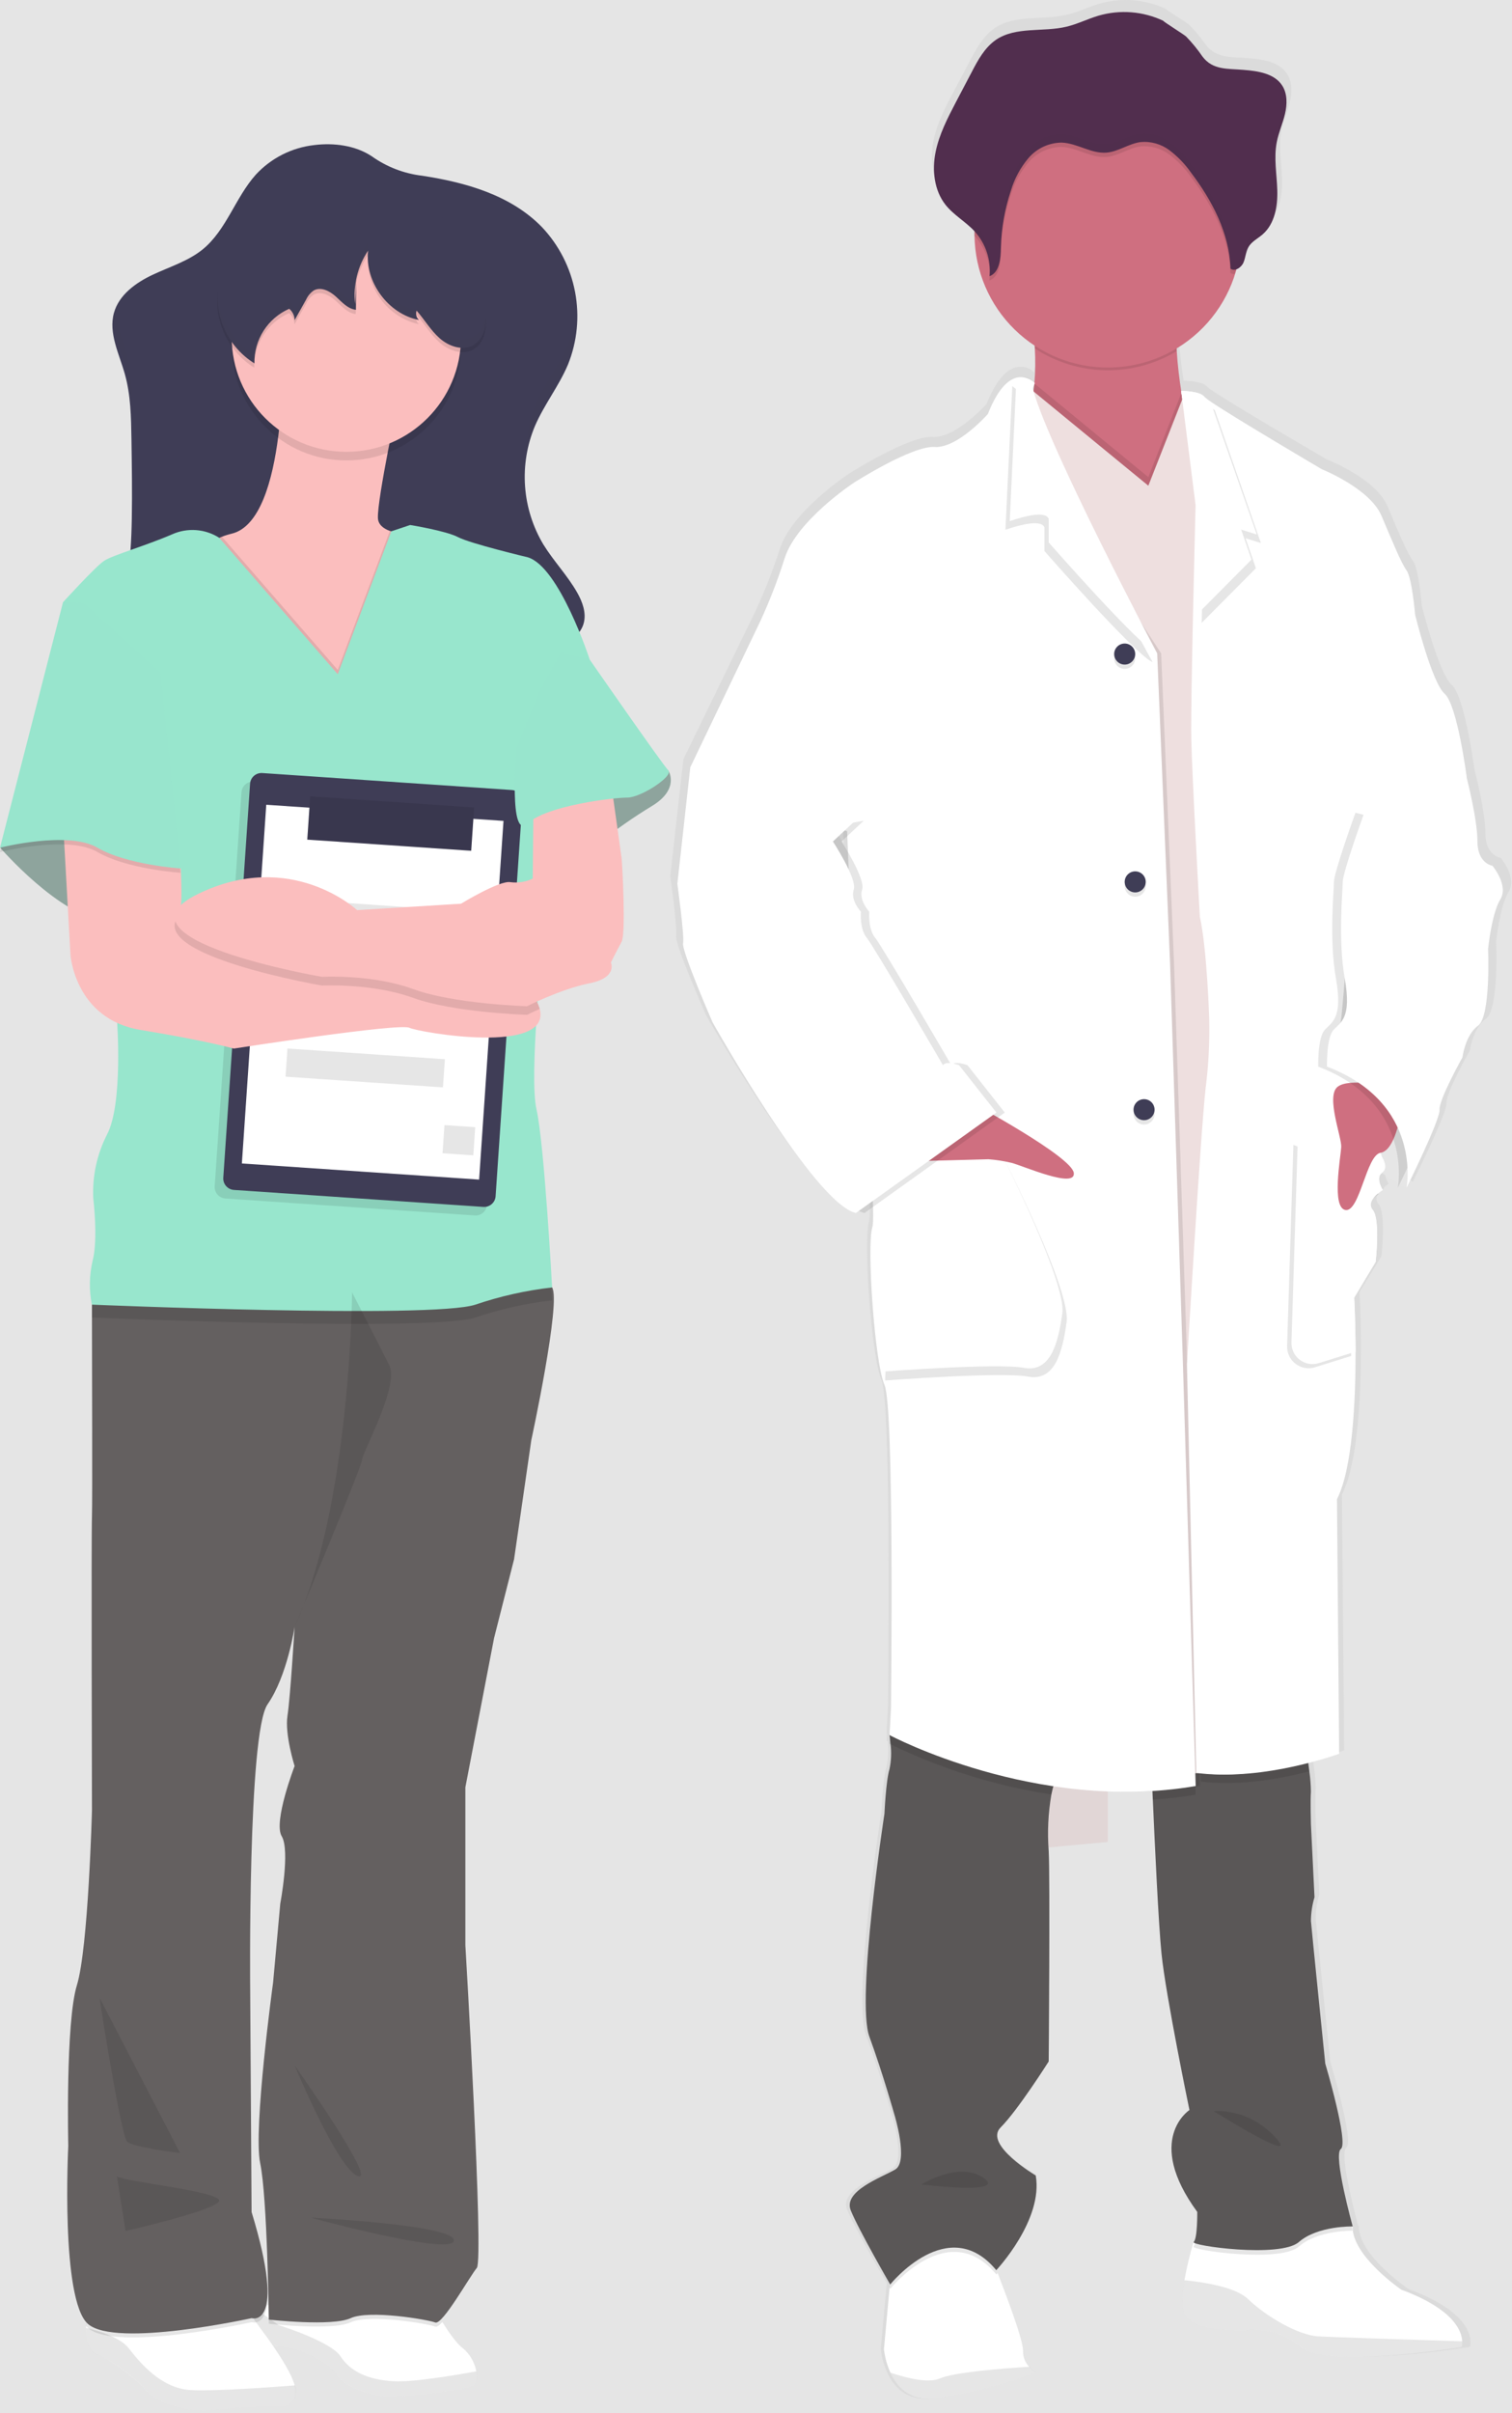 <svg width="388" height="619" viewBox="0 0 388 619" fill="none" xmlns="http://www.w3.org/2000/svg">
<rect width="388" height="619" fill="#E5E5E5"/>
<g id="doctors">
<g id="female-doctor">
<path id="Vector" d="M121.02 612.102C118.13 613.212 102.46 615.102 98.08 614.572C93.7 614.042 87.9 611.822 86.25 608.922C84.6 606.022 75.35 601.642 72.87 601.922C71.853 601.952 70.839 601.81 69.87 601.502C68.159 600.984 66.488 600.342 64.87 599.582C64.644 598.321 64.681 597.027 64.98 595.782C65.037 595.531 65.111 595.284 65.2 595.042C65.784 593.401 66.991 592.057 68.56 591.302L68.92 591.132C69.613 590.832 70.338 590.611 71.08 590.472C78.94 588.962 111.37 591.992 111.37 591.992C111.37 591.992 112.28 593.622 113.53 595.642C115.09 598.142 117.21 601.192 118.81 602.342C120.582 603.857 121.785 605.931 122.22 608.222C122.6 609.992 122.32 611.612 121.02 612.102Z" fill="white"/>
<path id="Vector_2" opacity="0.1" d="M121.02 612.102C118.13 613.212 102.47 615.102 98.09 614.572C93.71 614.042 87.91 611.812 86.25 608.922C84.59 606.032 75.36 601.642 72.88 601.922C70.4 602.202 64.88 599.582 64.88 599.582C64.88 599.582 64.02 595.582 66.52 592.852L71.52 596.402C71.52 596.402 84.9 600.552 87.38 604.402C89.86 608.252 94.38 610.402 100.91 610.792C105.79 611.112 117 609.212 122.25 608.262C122.6 609.992 122.33 611.612 121.02 612.102Z" fill="black"/>
<path id="Vector_3" d="M73.15 617.202C67.251 617.087 61.352 617.364 55.49 618.032C46.1 619.132 38.93 615.032 37.68 613.342C36.43 611.652 29.96 605.942 24.99 603.942C22.56 603.002 21.99 599.942 22.1 597.082C22.1 596.932 22.1 596.762 22.1 596.612C22.192 594.8 22.46 593.002 22.9 591.242L61.81 590.412L65.18 594.982L65.7 595.682L67.75 598.472C67.75 598.472 68.68 599.692 69.9 601.472C71.96 604.472 74.84 608.902 75.61 611.832C76.84 616.522 73.15 617.202 73.15 617.202Z" fill="white"/>
<path id="Vector_4" opacity="0.1" d="M73.15 617.202C67.251 617.087 61.352 617.364 55.49 618.032C46.11 619.132 38.93 615.032 37.69 613.342C36.45 611.652 29.96 605.892 24.99 603.962C22.56 603.022 21.99 599.962 22.1 597.102C24.88 597.752 30.72 599.412 33.01 602.302C36.01 606.162 41.38 612.652 49.01 613.062C55.17 613.392 70.17 612.292 75.67 611.852C76.85 616.522 73.15 617.202 73.15 617.202Z" fill="black"/>
<path id="Vector_5" opacity="0.1" d="M68.52 591.262C68.07 594.602 66.68 595.502 65.68 595.702C65.436 595.749 65.184 595.749 64.94 595.702C64.809 595.692 64.678 595.672 64.55 595.642C64.55 595.642 29.61 603.362 22.55 597.112C22.371 596.951 22.204 596.777 22.05 596.592C22.142 594.78 22.41 592.982 22.85 591.222L61.76 590.392L65.13 594.962C65.714 593.321 66.921 591.977 68.49 591.222L68.52 591.262Z" fill="black"/>
<path id="Vector_6" opacity="0.1" d="M113.52 595.602C112.74 596.462 112.09 596.952 111.68 596.782C109.84 596.042 94.76 593.472 89.97 595.682C85.18 597.892 68.97 596.042 68.97 596.042C68.97 596.042 68.97 594.122 68.88 591.042C69.573 590.742 70.298 590.521 71.04 590.382C78.9 588.872 111.33 591.902 111.33 591.902C111.33 591.902 112.28 593.582 113.52 595.602Z" fill="black"/>
<path id="Vector_7" d="M136.34 369.402L131.92 399.942L126.78 420.182L119.42 458.442V498.942C119.42 498.942 124.2 579.522 122.36 581.722C120.52 583.922 113.53 596.452 111.69 595.722C109.85 594.992 94.77 592.412 89.98 594.612C85.19 596.812 68.98 594.982 68.98 594.982C68.98 594.982 68.61 563.712 66.77 554.882C64.93 546.052 70.08 508.522 70.08 508.522L71.92 488.292C71.92 488.292 74.5 474.672 72.29 470.992C70.08 467.312 75.6 452.992 75.6 452.992C75.6 452.992 73.03 444.882 73.77 440.102C74.51 435.322 75.6 417.292 75.6 417.292C75.6 417.292 73.77 429.812 68.66 437.162C63.55 444.512 64.2 510.382 64.2 510.382L64.56 567.382C73.77 597.562 64.56 594.612 64.56 594.612C64.56 594.612 29.62 602.342 22.56 596.082C15.5 589.822 17.52 550.422 17.52 550.422C17.52 550.422 16.79 518.782 19.73 509.222C22.67 499.662 23.6 464.332 23.6 464.332C23.6 464.332 23.41 393.682 23.6 388.912C23.74 384.912 23.6 349.102 23.6 337.912C23.6 335.832 23.6 334.602 23.6 334.602L27.82 324.122L77.82 317.862H101.74C101.74 317.862 137.74 326.322 141.46 329.972C141.539 330.032 141.607 330.107 141.66 330.192C144.07 333.722 136.34 369.402 136.34 369.402Z" fill="#646060"/>
<path id="Vector_8" opacity="0.1" d="M75.63 529.822C75.63 529.822 86.63 556.312 91.82 558.152C97.01 559.992 75.63 529.822 75.63 529.822Z" fill="black"/>
<path id="Vector_9" opacity="0.1" d="M79.7 568.822C79.7 568.822 116.84 570.662 116.47 574.712C116.1 578.762 79.7 568.822 79.7 568.822Z" fill="black"/>
<path id="Vector_10" opacity="0.1" d="M30.01 558.232C31.48 559.622 58.34 562.232 56.13 564.772C53.92 567.312 32.22 572.252 32.22 572.252L30.01 558.232Z" fill="black"/>
<path id="Vector_11" opacity="0.1" d="M25.6 512.532C25.6 513.632 31.12 547.852 32.6 549.322C34.08 550.792 46.21 552.262 46.21 552.262L25.6 512.532Z" fill="black"/>
<path id="Vector_12" d="M65.65 44.792C60.38 50.682 58.1 59.032 51.96 64.012C48.23 67.012 43.51 68.442 39.17 70.482C34.83 72.522 30.53 75.632 29.24 80.252C27.8 85.452 30.58 90.762 32.04 95.962C33.55 101.342 33.64 106.962 33.73 112.592C33.83 119.402 33.94 126.212 33.82 133.022C33.64 143.632 32.76 154.732 27.13 163.722C47.46 170.192 69.08 171.072 90.4 171.902C94.497 172.194 98.613 172.09 102.69 171.592C106.223 170.888 109.718 170.003 113.16 168.942C119.966 167.141 126.98 166.243 134.02 166.272C137.09 166.272 140.22 166.462 143.18 165.662C146.14 164.862 148.99 162.812 149.79 159.852C150.5 157.192 149.46 154.362 148.1 151.972C145.62 147.612 142.1 143.972 139.44 139.672C136.725 135.13 135.114 130.014 134.737 124.735C134.36 119.457 135.227 114.164 137.27 109.282C139.63 103.792 143.43 99.012 145.75 93.512C148.126 87.606 148.758 81.143 147.571 74.89C146.383 68.636 143.426 62.855 139.05 58.232C130.98 49.972 119.4 46.772 108.32 45.072C103.655 44.521 99.204 42.801 95.38 40.072C91.13 37.272 85.62 36.592 80.64 37.212C74.895 37.855 69.574 40.546 65.65 44.792Z" fill="#3F3D56"/>
<g id="Group" opacity="0.1">
<path id="Vector_13" opacity="0.1" d="M137.58 103.512C135.541 108.33 134.667 113.562 135.03 118.782C135.254 115.049 136.117 111.383 137.58 107.942C139.93 102.452 143.73 97.672 146.05 92.172C147.947 87.579 148.744 82.607 148.38 77.652C148.174 81.125 147.386 84.539 146.05 87.752C143.73 93.252 139.93 98.022 137.58 103.512Z" fill="black"/>
<path id="Vector_14" opacity="0.1" d="M34.03 111.232C34.09 115.152 34.15 119.082 34.16 123.002C34.16 117.602 34.11 112.212 34.03 106.822C33.95 101.232 33.85 95.572 32.34 90.182C31.34 86.762 29.86 83.292 29.34 79.842C28.45 84.742 30.98 89.712 32.34 94.602C33.85 99.942 33.95 105.642 34.03 111.232Z" fill="black"/>
<path id="Vector_15" opacity="0.1" d="M143.52 159.942C140.52 160.752 137.44 160.572 134.37 160.552C127.335 160.507 120.325 161.388 113.52 163.172C110.077 164.229 106.583 165.11 103.05 165.812C98.97 166.318 94.851 166.426 90.75 166.132C70.15 165.322 49.26 164.452 29.53 158.562C28.944 159.869 28.276 161.139 27.53 162.362C47.86 168.822 69.48 169.712 90.79 170.542C94.891 170.836 99.01 170.728 103.09 170.222C106.61 169.527 110.091 168.649 113.52 167.592C120.311 165.801 127.307 164.91 134.33 164.942C137.4 164.942 140.52 165.132 143.48 164.322C146.44 163.512 149.29 161.482 150.09 158.522C150.427 157.151 150.393 155.715 149.99 154.362C149.1 157.162 146.35 159.112 143.52 159.942Z" fill="black"/>
</g>
<path id="Vector_16" d="M113.9 148.092C113.16 149.752 110.04 164.092 109.3 165.562C108.56 167.032 104.52 190.562 104.15 191.882C103.78 193.202 77.52 186.362 77.52 186.362L61.71 173.112L45.46 156.942C45.46 156.942 44.98 142.352 56.95 137.672C57.764 137.352 58.599 137.092 59.45 136.892C73.97 133.402 72.51 89.252 72.51 89.252L102.31 102.122C102.31 102.122 96.79 127.882 96.98 132.852C97.03 134.522 98.34 135.562 100.05 136.192C102.694 136.944 105.446 137.241 108.19 137.072C108.19 137.072 114.64 146.442 113.9 148.092Z" fill="#FBBEBE"/>
<path id="Vector_17" d="M167.25 196.472L171.48 197.582C171.48 197.582 174.61 202.342 167.25 206.772C162.577 209.61 158.091 212.747 153.82 216.162L132.07 222.782L127.88 209.632L148.12 194.272L167.25 196.472Z" fill="#8EA49D"/>
<path id="Vector_18" d="M8.52 209.172L0.06 217.452C0.06 217.452 15.32 235.112 27.06 236.212C38.8 237.312 46.37 222.782 46.37 222.782L36.21 206.782L8.52 209.172Z" fill="#8EA49D"/>
<path id="Vector_19" opacity="0.1" d="M88.88 118.102C105.134 118.102 118.31 104.925 118.31 88.672C118.31 72.418 105.134 59.242 88.88 59.242C72.626 59.242 59.45 72.418 59.45 88.672C59.45 104.925 72.626 118.102 88.88 118.102Z" fill="black"/>
<path id="Vector_20" d="M88.88 115.892C105.134 115.892 118.31 102.715 118.31 86.462C118.31 70.208 105.134 57.032 88.88 57.032C72.626 57.032 59.45 70.208 59.45 86.462C59.45 102.715 72.626 115.892 88.88 115.892Z" fill="#FBBEBE"/>
<path id="Vector_21" opacity="0.1" d="M141.68 333.532C134.979 334.299 128.378 335.777 121.99 337.942C110.99 341.602 24.79 338.002 23.59 337.942C23.59 335.862 23.59 334.632 23.59 334.632L27.81 324.152L77.81 317.892H101.73C101.73 317.892 137.73 326.352 141.45 330.002C141.6 332.202 141.68 333.532 141.68 333.532Z" fill="black"/>
<path id="Vector_22" opacity="0.1" d="M113.9 148.092C113.16 149.752 110.04 164.092 109.3 165.562C108.56 167.032 104.52 190.562 104.15 191.882C103.78 193.202 77.52 186.362 77.52 186.362L61.71 173.112L45.46 156.942C45.46 156.942 44.98 142.352 56.95 137.672L86.67 171.842L100.05 136.192C102.694 136.944 105.446 137.242 108.19 137.072C108.19 137.072 114.64 146.442 113.9 148.092Z" fill="black"/>
<path id="Vector_23" d="M86.67 172.942L56.25 137.942C54.469 136.805 52.434 136.129 50.327 135.973C48.221 135.818 46.108 136.189 44.18 137.052C37.37 140.002 28.91 142.392 26.7 143.862C24.49 145.332 16.21 154.432 16.21 154.432L40.87 218.942L30.01 261.432C30.01 261.432 31.67 283.142 27.44 291.052C24.864 296.109 23.658 301.753 23.94 307.422C23.94 307.422 25.23 317.912 23.76 323.422C22.901 327.106 22.836 330.931 23.57 334.642C23.57 334.642 110.96 338.322 121.99 334.642C128.376 332.471 134.978 330.992 141.68 330.232C141.68 330.232 139.68 293.432 137.68 284.602C135.68 275.772 139.34 242.112 139.34 242.112L136.95 206.052L151.29 169.052C151.29 169.052 143.52 145.332 135.42 142.942C135.42 142.942 120.71 139.442 117.58 137.792C114.45 136.142 105.25 134.662 105.25 134.662L100.42 136.282L86.67 172.942Z" fill="#98E6CD"/>
<path id="Vector_24" opacity="0.1" d="M129.112 204.834L65.1 200.481C63.48 200.371 62.078 201.595 61.968 203.215L55.095 304.282C54.985 305.902 56.209 307.304 57.829 307.415L121.841 311.767C123.461 311.877 124.864 310.653 124.974 309.033L131.846 207.967C131.956 206.347 130.732 204.944 129.112 204.834Z" fill="black"/>
<path id="Vector_25" d="M131.316 202.639L67.304 198.286C65.684 198.176 64.282 199.4 64.172 201.02L57.299 302.087C57.189 303.707 58.413 305.109 60.033 305.22L124.045 309.572C125.665 309.682 127.068 308.458 127.178 306.838L134.05 205.772C134.16 204.152 132.936 202.749 131.316 202.639Z" fill="#3F3D56"/>
<path id="Vector_26" d="M129.204 210.561L68.325 206.422L62.068 298.429L122.948 302.569L129.204 210.561Z" fill="white"/>
<path id="Vector_27" opacity="0.1" d="M123.745 234.046L74.015 230.565L73.045 244.425L122.775 247.906L123.745 234.046Z" fill="black"/>
<path id="Vector_28" opacity="0.1" d="M121.946 289.125L114.054 288.588L113.563 295.811L121.455 296.348L121.946 289.125Z" fill="black"/>
<path id="Vector_29" opacity="0.1" d="M114.161 271.692L73.765 268.945L73.274 276.168L113.67 278.915L114.161 271.692Z" fill="black"/>
<path id="Vector_30" d="M121.669 207.121L79.606 204.261L78.851 215.366L120.914 218.226L121.669 207.121Z" fill="#3F3D56"/>
<path id="Vector_31" opacity="0.1" d="M121.669 207.121L79.606 204.261L78.851 215.366L120.914 218.226L121.669 207.121Z" fill="black"/>
<path id="Vector_32" opacity="0.1" d="M90.35 331.502C90.35 331.502 89.98 385.962 75.63 417.232C75.63 417.232 92.93 376.022 92.93 374.372C92.93 372.722 102.49 355.422 99.93 350.272C97.37 345.122 90.35 331.502 90.35 331.502Z" fill="black"/>
<path id="Vector_33" opacity="0.1" d="M91.13 79.102C90.58 74.281 91.76 69.423 94.46 65.392C94.139 69.432 95.281 73.453 97.679 76.721C100.077 79.989 103.57 82.285 107.52 83.192C107.183 82.899 106.942 82.511 106.83 82.079C106.717 81.647 106.738 81.192 106.89 80.772C108.94 83.092 110.51 85.842 112.83 87.882C115.15 89.922 118.63 91.142 121.36 89.692C125.07 87.692 125.11 82.422 124.15 78.322C122.09 69.59 117.863 61.519 111.86 54.852C110.362 52.837 108.418 51.196 106.18 50.057C103.942 48.919 101.471 48.315 98.96 48.292C93.28 47.852 87.38 48.352 82.29 50.902C79.425 52.465 76.743 54.339 74.29 56.492L60.29 67.912C58.943 68.882 57.79 70.097 56.89 71.492C56.289 72.658 55.929 73.933 55.83 75.242C55.472 78.982 56.164 82.748 57.828 86.116C59.492 89.485 62.062 92.323 65.25 94.312C65.183 91.356 65.996 88.446 67.586 85.954C69.176 83.461 71.471 81.497 74.18 80.312C74.604 80.666 74.948 81.108 75.188 81.606C75.427 82.105 75.558 82.649 75.57 83.202L78.52 77.942C78.959 76.985 79.65 76.165 80.52 75.572C82.34 74.572 84.61 75.752 86.16 77.162C87.71 78.572 89.22 80.332 91.3 80.552L91.38 72.722" fill="black"/>
<path id="Vector_34" d="M91.13 78.002C90.579 73.178 91.759 68.316 94.46 64.282C93.56 72.282 99.59 80.542 107.53 82.082C107.193 81.792 106.952 81.406 106.839 80.975C106.726 80.544 106.748 80.09 106.9 79.672C108.95 81.992 110.52 84.732 112.84 86.782C115.16 88.832 118.64 90.042 121.37 88.582C125.08 86.582 125.12 81.312 124.16 77.222C122.1 68.49 117.873 60.419 111.87 53.752C110.007 51.481 107.66 49.657 105 48.412C103.074 47.7 101.051 47.288 99 47.192C93.32 46.752 87.42 47.242 82.33 49.792C79.468 51.362 76.785 53.239 74.33 55.392L60.33 66.812C58.981 67.78 57.827 68.995 56.93 70.392C56.328 71.558 55.967 72.833 55.87 74.142C55.513 77.88 56.206 81.644 57.87 85.011C59.533 88.378 62.103 91.215 65.29 93.202C65.225 90.246 66.039 87.338 67.629 84.846C69.219 82.353 71.513 80.389 74.22 79.202C74.643 79.558 74.985 79.999 75.225 80.498C75.465 80.996 75.596 81.539 75.61 82.092L78.55 76.852C78.986 75.893 79.678 75.073 80.55 74.482C82.37 73.482 84.64 74.662 86.19 76.072C87.74 77.482 89.25 79.232 91.33 79.462L91.41 71.622" fill="#3F3D56"/>
<path id="Vector_35" d="M105.07 263.632C102.5 262.332 60 268.962 60 268.962C60 268.962 53 266.962 36.08 264.182C19.16 261.402 18.08 244.862 18.08 244.862L16.23 211.752L21.94 206.752L46.4 222.752C46.4 222.752 46.78 230.842 46.4 232.302C46.16 233.302 45.52 234.492 45.58 235.302C45.599 235.521 45.689 235.728 45.837 235.891C45.986 236.054 46.183 236.163 46.4 236.202C48.06 236.622 70.68 240.282 70.68 240.282C70.68 240.282 123.11 236.692 136.18 254.352C137.216 255.648 137.999 257.127 138.49 258.712C141.73 270.782 107.4 264.782 105.07 263.632Z" fill="#FBBEBE"/>
<path id="Vector_36" opacity="0.1" d="M138.52 258.782C136.52 259.672 135.28 260.312 135.28 260.312C135.28 260.312 116.52 259.762 105.98 255.942C95.44 252.122 82.63 252.802 82.63 252.802C82.63 252.802 38.71 245.242 45.52 235.372C45.538 235.591 45.629 235.798 45.777 235.961C45.925 236.124 46.123 236.233 46.34 236.272C48 236.692 70.62 240.352 70.62 240.352C70.62 240.352 123.05 236.762 136.12 254.422C137.188 255.711 138.002 257.19 138.52 258.782V258.782Z" fill="black"/>
<path id="Vector_37" d="M156.76 200.522C156.76 200.522 159.34 218.732 159.52 220.212C159.7 221.692 160.63 239.522 159.52 241.552C158.41 243.582 156.76 246.882 156.76 246.882C156.76 246.882 158.6 250.742 151.24 252.222C143.88 253.702 135.24 258.102 135.24 258.102C135.24 258.102 116.47 257.552 105.99 253.692C95.51 249.832 82.63 250.562 82.63 250.562C82.63 250.562 26.88 240.992 50.8 229.312C74.72 217.632 91.64 233.452 91.64 233.452L118.31 231.802C118.31 231.802 128.25 225.722 131.01 226.282C132.959 226.53 134.938 226.21 136.71 225.362L136.9 206.042L156.76 200.522Z" fill="#FBBEBE"/>
<path id="Vector_38" opacity="0.1" d="M21.52 155.822L16.18 155.542L0 218.542C0 218.542 17.47 214.122 25 218.542C32.53 222.962 46.34 223.872 46.34 223.872L41.19 173.652L21.52 155.822Z" fill="black"/>
<path id="Vector_39" d="M21.52 154.712L16.18 154.432L0 217.432C0 217.432 17.47 213.012 25 217.432C32.53 221.852 46.34 222.762 46.34 222.762L41.19 172.542L21.52 154.712Z" fill="#98E5CD"/>
<path id="Vector_40" d="M143.89 167.412L151.24 169.062C151.24 169.062 170.01 196.112 171.48 197.582C172.95 199.052 164.48 204.582 160.99 204.582C157.5 204.582 140.39 206.582 135.42 211.202C130.45 215.822 132.52 192.572 132.52 192.042C132.52 191.512 138.73 176.792 138.73 176.792L143.89 167.412Z" fill="#98E5CD"/>
<g id="Group_2" opacity="0.1">
<path id="Vector_41" opacity="0.1" d="M94.41 64.372C94.367 63.605 94.383 62.836 94.46 62.072C92.937 64.356 91.89 66.924 91.38 69.622V71.942C91.38 71.942 91.38 71.892 91.38 71.862V72.412C91.38 74.032 91.38 75.662 91.33 77.282H91.19V78.032C91.19 77.772 91.19 77.522 91.14 77.262C89.14 76.942 87.71 75.262 86.22 73.922C84.73 72.582 82.4 71.302 80.58 72.332C79.708 72.923 79.016 73.743 78.58 74.702L75.61 79.942C75.597 79.39 75.466 78.848 75.226 78.352C74.987 77.855 74.644 77.415 74.22 77.062C71.511 78.247 69.216 80.211 67.626 82.704C66.036 85.196 65.222 88.106 65.29 91.062C62.558 89.35 60.272 87.012 58.622 84.242C56.972 81.472 56.005 78.35 55.8 75.132C55.626 78.725 56.414 82.299 58.082 85.486C59.75 88.673 62.239 91.357 65.29 93.262C65.225 90.306 66.039 87.398 67.629 84.906C69.219 82.413 71.513 80.449 74.22 79.262C74.643 79.618 74.985 80.059 75.225 80.558C75.465 81.056 75.596 81.599 75.61 82.152L78.55 76.912C78.986 75.953 79.678 75.133 80.55 74.542C82.37 73.542 84.64 74.722 86.19 76.132C87.74 77.542 89.25 79.292 91.33 79.522C91.33 76.962 91.357 74.409 91.41 71.862C91.901 69.19 92.921 66.643 94.41 64.372V64.372Z" fill="black"/>
<path id="Vector_42" opacity="0.1" d="M91.03 74.442C91.08 73.762 91.16 73.082 91.26 72.442L91.37 69.682C91.069 71.249 90.955 72.847 91.03 74.442Z" fill="black"/>
<path id="Vector_43" opacity="0.1" d="M121.37 86.372C118.64 87.832 115.16 86.612 112.84 84.572C110.52 82.532 108.95 79.782 106.9 77.462C106.748 77.882 106.727 78.338 106.84 78.769C106.952 79.201 107.193 79.589 107.53 79.882C107.33 79.882 107.14 79.782 106.95 79.732C108.95 82.032 110.54 84.732 112.84 86.732C115.14 88.732 118.64 89.992 121.37 88.532C124.1 87.072 124.88 83.652 124.64 80.322C124.46 82.942 123.52 85.212 121.37 86.372Z" fill="black"/>
<path id="Vector_44" opacity="0.1" d="M106.89 79.712C103.546 78.8 100.56 76.889 98.333 74.233C96.106 71.577 94.744 68.304 94.43 64.852C93.86 72.702 99.78 80.572 107.53 82.082C107.2 81.795 106.963 81.416 106.849 80.994C106.735 80.572 106.749 80.126 106.89 79.712V79.712Z" fill="black"/>
</g>
</g>
<g id="male-doctor">
<path id="Vector_45" opacity="0.1" d="M284.29 106.006H255.85V134.446H284.29V106.006Z" fill="#BD4C4C"/>
<path id="Vector_46" opacity="0.1" d="M284.29 176.156H255.85V204.596H284.29V176.156Z" fill="#BD4C4C"/>
<path id="Vector_47" opacity="0.1" d="M284.29 246.296H255.85V274.736H284.29V246.296Z" fill="#BD4C4C"/>
<path id="Vector_48" opacity="0.1" d="M284.29 316.446H255.85V344.886H284.29V316.446Z" fill="#BD4C4C"/>
<path id="Vector_49" opacity="0.1" d="M284.29 386.596H255.85V415.036H284.29V386.596Z" fill="#BD4C4C"/>
<path id="Vector_50" opacity="0.1" d="M255.85 475.076V456.736H284.28V472.466L255.85 475.076Z" fill="#BD4C4C"/>
<path id="Vector_51" d="M385.11 220.056C385.11 220.056 381.17 219.506 381.17 213.776C381.17 208.046 378.35 197.316 378.35 197.316C378.35 197.316 375.91 178.646 372.54 175.686C369.17 172.726 364.84 155.346 364.84 155.346C364.84 155.346 364.1 145.916 362.59 143.886C361.08 141.856 359.04 136.886 356.03 129.796C353.02 122.706 340.5 117.846 340.5 117.846C340.5 117.846 317.81 104.686 311.38 100.396C310.792 100.041 310.242 99.625 309.74 99.156C308.62 97.696 303.74 97.666 303.74 97.666C303.23 94.436 302.74 90.736 302.58 87.386C302.58 87.026 302.58 86.666 302.58 86.306C309.75 82.068 315.15 75.386 317.79 67.486C317.91 67.106 318.01 66.716 318.12 66.326C318.559 66.191 318.964 65.964 319.309 65.66C319.653 65.357 319.93 64.984 320.12 64.566C320.69 63.276 320.71 61.776 321.43 60.566C322.27 59.146 323.87 58.386 325.13 57.326C328.31 54.616 329.13 50.066 328.98 45.936C328.88 42.576 328.34 39.196 328.55 35.866C328.55 35.586 328.55 35.306 328.61 35.026C328.67 34.536 328.74 34.026 328.83 33.546C329.32 31.066 330.39 28.726 330.99 26.266C331.59 23.806 331.65 21.036 330.25 18.916C328.2 15.806 323.93 15.186 320.18 14.916C315.93 14.556 312.18 15.016 309.41 11.486C308.139 9.643 306.707 7.916 305.13 6.326C304.57 5.806 299.13 2.476 299.13 2.266C293.807 -0.209 287.769 -0.674 282.13 0.956C279.3 1.776 276.65 3.116 273.78 3.786C267.62 5.246 260.52 3.666 255.28 7.196C252.36 9.196 250.61 12.386 248.97 15.476C247.637 18.023 246.283 20.573 244.91 23.126C242.69 27.316 240.45 31.576 239.52 36.216C239.325 37.23 239.202 38.255 239.15 39.286V39.286C239.15 39.656 239.15 40.026 239.15 40.396C239.15 40.556 239.15 40.716 239.15 40.876C239.15 41.216 239.15 41.556 239.21 41.876C239.27 42.196 239.21 42.286 239.28 42.496C239.35 42.706 239.37 43.176 239.43 43.496C239.49 43.816 239.61 44.386 239.73 44.816C239.73 45.006 239.85 45.186 239.91 45.376C239.97 45.566 240.13 46.046 240.26 46.376C240.39 46.706 240.4 46.726 240.48 46.896C240.63 47.246 240.81 47.586 240.99 47.896C241.07 48.026 241.13 48.156 241.21 48.286C241.484 48.754 241.792 49.202 242.13 49.626C244.26 52.296 247.42 53.996 249.75 56.496C249.75 56.596 249.75 56.696 249.75 56.796C249.75 57.066 249.75 57.336 249.75 57.616C249.893 63.192 251.396 68.649 254.128 73.511C256.861 78.374 260.741 82.495 265.43 85.516C265.43 85.896 265.48 86.286 265.5 86.676C265.695 89.641 265.658 92.617 265.39 95.576C264.982 95.098 264.472 94.716 263.898 94.46C263.323 94.204 262.699 94.08 262.07 94.096C261.64 94.075 261.21 94.112 260.79 94.206L260.7 94.136V94.226C258.5 94.766 255.79 97.056 253.2 103.566C253.2 103.566 245.32 112.446 239.32 112.076C233.32 111.706 218.13 121.326 218.13 121.326C218.13 121.326 203.31 130.936 200.13 140.736C198.352 146.295 196.218 151.733 193.74 157.016L175.37 194.736L172 224.736C172 224.736 173.87 238.046 173.5 240.086C173.13 242.126 181.19 260.426 181.19 260.426C181.19 260.426 207.82 307.206 218.7 309.606L219.48 309.066C219.948 309.302 220.441 309.483 220.95 309.606L223.19 308.036C223.329 309.794 223.268 311.562 223.01 313.306C221.52 317.936 223.58 348.076 226.2 353.986C228.82 359.896 227.89 437.396 227.89 437.396L227.52 444.226C227.52 444.226 227.52 444.446 227.61 444.826L227.52 446.446L227.79 446.586C228.07 448.759 227.979 450.964 227.52 453.106C226.58 456.106 226.2 464.576 226.2 464.576C226.2 464.576 218.7 512.456 222.26 522.076C225.82 531.696 228.83 542.236 228.83 542.236C228.83 542.236 232.58 554.236 229.01 556.236C225.44 558.236 215.33 561.786 217.39 566.776C219.29 571.396 226.5 583.776 227.57 585.586L227.48 586.586L226.01 602.516C226.248 604.619 226.818 606.672 227.7 608.596C229.31 612.076 232.43 615.666 238.39 615.276C239.39 615.206 240.54 615.096 241.67 614.946C252.56 613.476 265.96 608.616 265.96 608.616C265.265 608.176 264.63 607.648 264.07 607.046V607.046C263.535 606.528 263.111 605.906 262.824 605.218C262.536 604.53 262.392 603.791 262.4 603.046C262.56 600.136 257.13 586.326 255.77 582.916L255.46 582.156C255.46 582.156 267.84 569.206 265.78 557.746C265.78 557.746 252.08 549.746 256.59 545.346C261.1 540.946 269.16 528.346 269.16 528.346C269.16 528.346 269.53 481.196 269.16 474.166C268.774 469.277 269.006 464.358 269.85 459.526C270 458.806 270.18 458.096 270.37 457.386C276.613 458.328 282.917 458.806 289.23 458.816C291.537 458.816 293.87 458.769 296.23 458.676C296.23 459.343 296.26 460.063 296.32 460.836C296.84 472.516 297.81 493.006 298.6 500.616C299.72 511.516 305.91 540.926 305.91 540.926C305.91 540.926 294.1 548.496 307.97 567.186C307.97 567.186 307.97 573.946 307.05 574.936C306.067 578.143 305.276 581.405 304.68 584.706C304.1 588.216 303.86 591.786 304.8 593.626C307.05 598.046 320.55 597.686 320.55 597.686C320.659 597.661 320.769 597.644 320.88 597.636C323.428 597.367 326.004 597.608 328.458 598.347C330.912 599.085 333.194 600.305 335.17 601.936C340.3 606.056 359.76 604.256 370.31 602.936C374.44 602.406 377.2 601.936 377.2 601.936C377.333 601.468 377.38 600.981 377.34 600.496V600.496C377.23 597.906 375.2 592.226 361.44 587.156C361.44 587.156 348.5 578.456 348.68 570.876H348.39H346.9C347.84 570.846 348.5 570.846 348.5 570.846C348.5 570.846 343.43 552.356 345.5 550.846C347.57 549.336 341.37 528.846 341.37 528.846C341.37 528.846 337.82 494.446 337.62 492.046C337.633 489.978 337.95 487.923 338.56 485.946L337.62 467.076C337.62 467.076 337.44 460.806 337.62 458.766C337.6 456.995 337.46 455.228 337.2 453.476C337.11 452.776 337.02 452.046 336.92 451.326C341.77 450.096 344.92 448.966 344.92 448.966L344.36 383.316C348.48 375.316 349.24 357.756 349.22 345.316C349.22 337.316 348.86 331.396 348.86 331.396L354.49 322.206C354.49 322.206 355.79 311.206 353.73 308.796C352.82 307.706 353.23 306.576 353.98 305.646C354.375 305.323 354.792 305.029 355.23 304.766C355.181 304.696 355.137 304.623 355.1 304.546C355.493 304.218 355.911 303.92 356.35 303.656C356.35 303.656 354.35 300.556 356.14 299.246C357.82 300.386 359.32 301.296 360.46 301.946C360.38 302.676 360.3 303.096 360.3 303.096L360.78 302.096C361.88 302.716 362.55 303.096 362.55 303.096C362.55 303.096 371.37 285.526 371.18 282.946C370.99 280.366 377.18 269.446 377.18 269.446C377.18 269.446 377.93 263.706 381.31 261.306C384.69 258.906 383.93 241.516 383.93 241.516C383.93 241.516 384.87 232.456 387.12 228.766C389.37 225.076 385.11 220.056 385.11 220.056ZM216.35 212.346L216.52 216.536C215.52 214.926 214.8 213.776 214.8 213.776L216.35 212.346Z" fill="url(#paint0_linear_0_1)"/>
<path id="Vector_52" d="M363.07 295.496L360.91 304.696C360.91 304.696 343.61 295.846 340.5 284.646C337.39 273.446 345.71 269.176 345.71 269.176L361.84 275.996L363.07 295.496Z" fill="white"/>
<path id="Vector_53" opacity="0.1" d="M363.07 295.496L360.91 304.696C360.91 304.696 343.61 295.846 340.5 284.646C337.39 273.446 345.71 269.176 345.71 269.176L361.84 275.996L363.07 295.496Z" fill="black"/>
<path id="Vector_54" d="M265.98 608.606C265.98 608.606 249.98 614.486 238.98 615.226C233.14 615.616 230.07 612.036 228.49 608.586C227.632 606.683 227.072 604.66 226.83 602.586L228.28 586.736L229.04 578.306L252.41 572.226L255.72 582.356L256.03 583.116C257.35 586.506 262.69 600.246 262.53 603.116C262.517 603.858 262.655 604.596 262.935 605.283C263.215 605.971 263.632 606.594 264.16 607.116C264.701 607.688 265.313 608.189 265.98 608.606V608.606Z" fill="white"/>
<path id="Vector_55" d="M375.22 600.546C375.261 601.031 375.214 601.519 375.08 601.986C375.08 601.986 340.86 607.686 333.86 601.986C331.892 600.321 329.599 599.085 327.126 598.356C324.654 597.628 322.056 597.424 319.5 597.756C319.5 597.756 306.26 598.116 304.05 593.756C303.13 591.926 303.37 588.376 303.94 584.886C304.522 581.604 305.297 578.358 306.26 575.166L306.79 574.746L309.94 572.216L346.82 571.126H347.1C346.92 578.666 359.61 587.316 359.61 587.316C373.12 592.316 375.11 597.966 375.22 600.546Z" fill="white"/>
<path id="Vector_56" opacity="0.1" d="M375.23 600.546C375.265 601.031 375.215 601.519 375.08 601.986C375.08 601.986 340.86 607.686 333.87 601.986C331.901 600.32 329.606 599.083 327.131 598.354C324.657 597.626 322.058 597.422 319.5 597.756C319.5 597.756 306.25 598.116 304.04 593.756C303.13 591.926 303.36 588.376 303.93 584.876C309.03 585.386 317.08 586.656 320.24 589.696C325.02 594.296 333.12 598.896 338.08 599.266C342 599.506 365.31 600.246 375.23 600.546Z" fill="black"/>
<path id="Vector_57" opacity="0.1" d="M265.98 608.606C265.98 608.606 249.98 614.486 238.98 615.226C233.14 615.616 230.07 612.036 228.49 608.586C232.57 609.956 238.22 611.386 241.19 610.076C244.71 608.506 257.19 607.506 264.19 607.076C264.718 607.662 265.319 608.176 265.98 608.606V608.606Z" fill="black"/>
<path id="Vector_58" d="M289.72 134.716C276.52 129.586 259.54 112.636 263.78 104.716C264.717 102.716 265.276 100.56 265.43 98.356C265.703 95.364 265.743 92.355 265.55 89.356C265.252 84.442 264.661 79.55 263.78 74.706C263.78 74.706 304.99 75.636 302.59 81.706C301.89 83.496 301.77 86.586 301.97 90.036C302.17 93.486 302.66 97.416 303.18 100.726C303.89 105.256 304.62 108.726 304.62 108.726C304.62 108.726 302.09 112.256 300.62 112.446C299.15 112.636 308.66 142.066 289.72 134.716Z" fill="#CF6F80"/>
<path id="Vector_59" opacity="0.1" d="M255.99 583.066L255.68 583.406C243.36 568.506 228.46 587.086 228.46 587.086L228.24 586.686L229 578.256L252.37 572.176L255.68 582.306L255.99 583.066Z" fill="black"/>
<path id="Vector_60" opacity="0.1" d="M347.12 572.176C347.12 572.176 338.12 571.996 333.32 576.236C328.52 580.476 305.32 577.146 306.32 576.236C306.612 575.774 306.79 575.25 306.84 574.706L309.99 572.176L346.87 571.086C347.01 571.786 347.12 572.176 347.12 572.176Z" fill="black"/>
<path id="Vector_61" d="M271.32 455.166C270.651 456.824 270.142 458.542 269.8 460.296C268.966 465.102 268.734 469.993 269.11 474.856C269.48 481.856 269.11 528.766 269.11 528.766C269.11 528.766 261.2 541.276 256.78 545.686C252.36 550.096 265.78 558.016 265.78 558.016C267.78 569.426 255.66 582.306 255.66 582.306C243.34 567.406 228.44 585.976 228.44 585.976C228.44 585.976 220.34 571.976 218.32 566.976C216.3 561.976 226.23 558.526 229.72 556.486C233.21 554.446 229.54 542.486 229.54 542.486C229.54 542.486 226.6 531.996 223.1 522.426C219.6 512.856 226.96 465.226 226.96 465.226C226.96 465.226 227.34 456.756 228.25 453.806C228.704 451.677 228.795 449.486 228.52 447.326C228.46 446.596 228.39 445.996 228.34 445.576C228.29 445.156 228.25 444.976 228.25 444.976L228.39 444.736L233.39 435.416C233.39 435.416 273.72 449.296 271.32 455.166Z" fill="#5A5757"/>
<path id="Vector_62" d="M347.12 571.076C347.12 571.076 338.12 570.886 333.32 575.076C328.52 579.266 305.32 575.996 306.32 575.076C307.32 574.156 307.23 567.356 307.23 567.356C293.62 548.766 305.23 541.226 305.23 541.226C305.23 541.226 299.16 511.976 298.06 501.126C297.29 493.556 296.34 473.126 295.83 461.556C295.61 456.556 295.48 453.106 295.48 453.106L306.5 450.916L307.93 450.636L334.75 445.246C334.75 445.246 335.49 450.246 335.99 454.336C336.243 456.082 336.38 457.842 336.4 459.606C336.23 461.606 336.4 467.876 336.4 467.876L337.32 486.636C336.726 488.606 336.417 490.649 336.4 492.706C336.59 495.106 340.08 529.316 340.08 529.316C340.08 529.316 346.15 549.736 344.08 551.206C342.01 552.676 347.12 571.076 347.12 571.076Z" fill="#5A5757"/>
<path id="Vector_63" opacity="0.1" d="M302.59 81.736C301.89 83.526 301.77 86.616 301.97 90.066C296.45 93.39 290.104 95.09 283.662 94.969C277.22 94.849 270.942 92.914 265.55 89.386C265.252 84.472 264.661 79.58 263.78 74.736C263.78 74.736 304.99 75.666 302.59 81.736Z" fill="black"/>
<path id="Vector_64" d="M318.5 59.656C318.609 68.729 315.109 77.474 308.77 83.966C302.431 90.459 293.773 94.167 284.7 94.276C275.627 94.385 266.882 90.885 260.39 84.546C253.897 78.207 250.189 69.549 250.08 60.476C250.08 60.196 250.08 59.936 250.08 59.656C250.08 50.58 253.685 41.876 260.103 35.459C266.52 29.041 275.224 25.436 284.3 25.436C293.376 25.436 302.08 29.041 308.497 35.459C314.915 41.876 318.52 50.58 318.52 59.656H318.5Z" fill="#CF6F80"/>
<path id="Vector_65" opacity="0.1" d="M289.72 134.716C276.52 129.586 259.54 112.636 263.78 104.716C264.717 102.716 265.276 100.56 265.43 98.356L283.5 113.216L294.68 122.386L303.18 100.756C303.89 105.286 304.62 108.756 304.62 108.756C304.62 108.756 302.09 112.286 300.62 112.476C299.15 112.666 308.66 142.066 289.72 134.716Z" fill="black"/>
<path id="Vector_66" d="M336.45 200.386L321.36 453.886L301.68 455.176L250.71 308.186L259.07 133.676L260.84 96.806L283.5 115.416L294.68 124.586L303.43 102.316L319.7 116.496L336.45 200.386Z" fill="#EEDFDF"/>
<path id="Vector_67" opacity="0.1" d="M271.32 455.166C270.651 456.824 270.142 458.542 269.8 460.296C255.466 458.089 241.545 453.744 228.5 447.406L228.23 447.266L228.32 445.656V444.816L233.32 435.496C233.32 435.496 273.72 449.296 271.32 455.166Z" fill="black"/>
<path id="Vector_68" opacity="0.1" d="M306.83 460.336C303.169 460.962 299.477 461.386 295.77 461.606C295.55 456.606 295.42 453.156 295.42 453.156L306.5 450.916L306.83 460.336Z" fill="black"/>
<path id="Vector_69" opacity="0.1" d="M336.03 454.336C328.92 456.186 317.93 458.266 308.11 456.966L307.97 450.636L334.79 445.246C334.79 445.246 335.5 450.206 336.03 454.336Z" fill="black"/>
<path id="Vector_70" opacity="0.1" d="M307.93 458.126C266.93 465.126 229.38 445.056 229.38 445.056L229.74 438.256C229.74 438.256 230.67 361.166 228.09 355.256C225.51 349.346 223.5 319.416 224.96 314.846C226.42 310.276 219.63 241.276 219.63 241.276L218.53 213.276L178.24 196.906L196.24 159.376C198.671 154.115 200.762 148.704 202.5 143.176C205.63 133.426 220.16 123.856 220.16 123.856C220.16 123.856 235.06 114.296 240.95 114.656C246.84 115.016 254.56 106.196 254.56 106.196C260.26 91.666 265.42 98.196 265.42 98.196C265.42 98.896 265.42 98.196 265.14 100.346C263.14 116.296 297.48 166.696 297.97 167.596L301.28 247.256L304.59 348.066L307.93 458.126Z" fill="black"/>
<path id="Vector_71" d="M306.83 458.126C265.83 465.126 228.27 445.056 228.27 445.056L228.64 438.256C228.64 438.256 229.56 361.166 226.98 355.256C224.4 349.346 222.39 319.386 223.86 314.776C225.33 310.166 218.5 241.236 218.5 241.236L217.39 213.236L177.11 196.866L195.11 159.336C197.535 154.077 199.626 148.669 201.37 143.146C204.5 133.426 219.08 123.846 219.08 123.846C219.08 123.846 233.98 114.286 239.86 114.646C245.74 115.006 253.5 106.196 253.5 106.196C259.21 91.666 265.5 98.196 265.5 98.196C265.5 98.896 264.9 99.196 265.22 100.346C269.62 115.816 296.46 166.696 296.95 167.596L300.26 247.256L303.5 348.116L306.83 458.126Z" fill="white"/>
<path id="Vector_72" opacity="0.1" d="M295.78 169.846C291.37 168.006 268.01 141.336 268.01 141.336V135.266C267.16 133.266 262.1 134.486 258.01 135.886L259.77 99.016L261.77 100.676C266.14 116.136 295.3 168.956 295.78 169.846Z" fill="black"/>
<path id="Vector_73" d="M296.89 167.646C292.47 165.796 269.11 139.136 269.11 139.136V133.056C268.26 131.056 263.21 132.276 259.11 133.676L260.84 96.846L262.84 98.496C267.25 113.936 296.4 166.746 296.89 167.646Z" fill="white"/>
<path id="Vector_74" opacity="0.1" d="M229.38 300.646C229.93 300.646 257.89 297.706 257.89 297.706C257.89 297.706 274.82 331.006 273.71 339.096C272.6 347.186 270.59 354.366 263.78 353.096C256.97 351.826 227.13 354.096 227.13 354.096L229.38 300.646Z" fill="black"/>
<path id="Vector_75" d="M228.27 298.436C228.83 298.436 256.79 295.496 256.79 295.496C256.79 295.496 273.71 328.846 272.61 336.846C271.51 344.846 269.48 352.116 262.68 350.846C255.88 349.576 226.02 351.846 226.02 351.846L228.27 298.436Z" fill="white"/>
<path id="Vector_76" d="M249.34 282.846C249.34 282.846 275 296.646 275.55 300.846C276.1 305.046 262.49 299.006 259.55 298.266C257.614 297.806 255.644 297.499 253.66 297.346L234.05 297.876L249.34 282.846Z" fill="#CF6F80"/>
<path id="Vector_77" opacity="0.1" d="M288.61 171.566C290.101 171.566 291.31 170.357 291.31 168.866C291.31 167.375 290.101 166.166 288.61 166.166C287.119 166.166 285.91 167.375 285.91 168.866C285.91 170.357 287.119 171.566 288.61 171.566Z" fill="black"/>
<path id="Vector_78" d="M288.61 170.466C290.101 170.466 291.31 169.257 291.31 167.766C291.31 166.275 290.101 165.066 288.61 165.066C287.119 165.066 285.91 166.275 285.91 167.766C285.91 169.257 287.119 170.466 288.61 170.466Z" fill="#3F3D56"/>
<path id="Vector_79" opacity="0.1" d="M293.58 288.446C295.071 288.446 296.28 287.237 296.28 285.746C296.28 284.255 295.071 283.046 293.58 283.046C292.089 283.046 290.88 284.255 290.88 285.746C290.88 287.237 292.089 288.446 293.58 288.446Z" fill="black"/>
<path id="Vector_80" d="M293.58 287.336C295.071 287.336 296.28 286.127 296.28 284.636C296.28 283.145 295.071 281.936 293.58 281.936C292.089 281.936 290.88 283.145 290.88 284.636C290.88 286.127 292.089 287.336 293.58 287.336Z" fill="#3F3D56"/>
<path id="Vector_81" opacity="0.1" d="M291.31 230.006C292.801 230.006 294.01 228.797 294.01 227.306C294.01 225.815 292.801 224.606 291.31 224.606C289.819 224.606 288.61 225.815 288.61 227.306C288.61 228.797 289.819 230.006 291.31 230.006Z" fill="black"/>
<path id="Vector_82" d="M291.31 228.906C292.801 228.906 294.01 227.697 294.01 226.206C294.01 224.715 292.801 223.506 291.31 223.506C289.819 223.506 288.61 224.715 288.61 226.206C288.61 227.697 289.819 228.906 291.31 228.906Z" fill="#3F3D56"/>
<path id="Vector_83" d="M353.55 296.786C353.55 296.786 355.39 299.546 353.55 300.786C351.71 302.026 353.73 305.206 353.73 305.206C353.73 305.206 349.14 307.886 351.16 310.316C353.18 312.746 351.9 323.656 351.9 323.656L346.38 332.846C346.38 332.846 346.71 338.736 346.73 346.696C346.73 359.116 346 376.576 341.96 384.536L342.5 449.846C342.5 449.846 323.17 456.916 306.99 454.756L304.59 349.956C304.59 349.956 308.09 290.526 309.38 279.126C310.135 273.208 310.443 267.241 310.3 261.276C310.3 261.276 309.75 243.436 307.9 235.166C307.9 235.166 305.9 199.286 305.7 189.356C305.61 184.606 305.86 170.746 306.14 157.566C306.45 143.156 306.8 129.566 306.8 129.566L303.15 100.676C303.15 100.676 306.8 100.316 307.9 101.776C308.393 102.236 308.929 102.648 309.5 103.006C315.81 107.266 338.07 120.366 338.07 120.366C338.07 120.366 350.39 125.266 353.34 132.286C356.29 139.306 358.34 144.286 359.77 146.286C361.2 148.286 361.98 157.686 361.98 157.686C361.98 157.686 366.22 174.986 369.53 177.916C372.84 180.846 375.22 199.446 375.22 199.446L345.97 222.446C345.97 222.446 343.4 260.706 342.85 262.186C342.3 263.666 353.55 296.786 353.55 296.786Z" fill="white"/>
<path id="Vector_84" d="M354.66 296.786C354.66 296.786 356.49 299.546 354.66 300.786C352.83 302.026 354.83 305.206 354.83 305.206C354.83 305.206 350.24 307.886 352.26 310.316C354.28 312.746 353 323.656 353 323.656L347.5 332.846C347.5 332.846 347.83 338.736 347.86 346.696C347.86 359.116 347.13 376.576 343.09 384.536L343.64 449.846C343.64 449.846 324.31 456.916 308.13 454.756L305.74 349.956C305.74 349.956 309.23 290.526 310.53 279.126C311.286 273.208 311.59 267.241 311.44 261.276C311.44 261.276 310.89 243.436 309.05 235.166C309.05 235.166 307.05 199.286 306.84 189.356C306.75 184.606 307 170.746 307.28 157.566C307.59 143.156 307.94 129.566 307.94 129.566L303.12 100.286C303.12 100.286 307.94 100.286 309.05 101.776C309.538 102.242 310.074 102.654 310.65 103.006V103.006C316.95 107.266 339.21 120.366 339.21 120.366C339.21 120.366 351.5 125.266 354.5 132.286C357.5 139.306 359.5 144.286 360.93 146.286C362.36 148.286 363.14 157.686 363.14 157.686C363.14 157.686 367.38 174.986 370.69 177.916C374 180.846 376.39 199.446 376.39 199.446L347.14 222.446C347.14 222.446 344.57 260.706 344.01 262.186C343.45 263.666 354.66 296.786 354.66 296.786Z" fill="white"/>
<path id="Vector_85" opacity="0.1" d="M319.63 138.056L322.28 145.756L308.37 159.756C308.68 145.346 309.03 131.756 309.03 131.756L304.21 102.486C304.21 102.486 309.03 102.486 310.14 103.976C310.628 104.442 311.165 104.854 311.74 105.206V105.206L323.56 139.296L319.63 138.056Z" fill="black"/>
<path id="Vector_86" d="M318.5 135.846L321.15 143.536L307.25 157.536C307.55 143.126 307.91 129.536 307.91 129.536L303.08 100.256C303.08 100.256 307.91 100.256 309.01 101.746C309.501 102.209 310.037 102.621 310.61 102.976V102.976L322.5 137.096L318.5 135.846Z" fill="white"/>
<path id="Vector_87" opacity="0.1" d="M318.5 59.656C318.504 63.259 317.937 66.84 316.82 70.266C316.632 70.298 316.439 70.291 316.254 70.246C316.068 70.201 315.893 70.12 315.74 70.006C315.47 61.006 311.05 52.546 305.6 45.356C304.067 43.188 302.213 41.265 300.1 39.656C297.962 38.051 295.302 37.299 292.64 37.546C289.64 37.956 286.99 39.996 283.96 40.256C279.96 40.586 276.38 37.816 272.41 37.686C270.796 37.7 269.203 38.058 267.739 38.738C266.274 39.417 264.972 40.402 263.92 41.626C261.832 44.088 260.283 46.96 259.37 50.056C257.798 54.755 256.942 59.663 256.83 64.616C256.78 67.416 256.51 70.926 253.91 71.946C254.107 69.888 253.873 67.812 253.224 65.85C252.575 63.887 251.525 62.081 250.14 60.546L250.08 60.476C250.08 60.196 250.08 59.936 250.08 59.656C250.08 50.581 253.685 41.876 260.103 35.459C266.52 29.041 275.224 25.436 284.3 25.436C293.376 25.436 302.08 29.041 308.497 35.459C314.915 41.876 318.52 50.581 318.52 59.656H318.5Z" fill="black"/>
<path id="Vector_88" d="M298.5 5.326C293.304 2.882 287.393 2.419 281.88 4.026C279.11 4.846 276.5 6.176 273.69 6.846C267.69 8.296 260.69 6.726 255.54 10.236C252.68 12.236 250.96 15.396 249.36 18.476L245.36 26.086C243.18 30.256 240.98 34.496 240.07 39.086C239.16 43.676 239.71 48.816 242.62 52.516C244.73 55.196 247.87 56.886 250.17 59.416C251.552 60.959 252.599 62.77 253.246 64.738C253.893 66.705 254.126 68.785 253.93 70.846C256.53 69.846 256.79 66.316 256.85 63.516C256.962 58.563 257.819 53.655 259.39 48.956C260.303 45.86 261.852 42.988 263.94 40.526C264.992 39.301 266.294 38.314 267.758 37.633C269.222 36.952 270.815 36.592 272.43 36.576C276.43 36.716 280.02 39.486 283.98 39.146C286.98 38.896 289.64 36.856 292.66 36.446C295.323 36.194 297.984 36.947 300.12 38.556C302.234 40.16 304.086 42.083 305.61 44.256C311.07 51.456 315.5 59.876 315.76 68.906C316.89 69.726 318.52 68.646 319.08 67.366C319.64 66.086 319.66 64.586 320.37 63.366C321.19 61.956 322.76 61.196 323.99 60.136C327.11 57.446 327.89 52.916 327.77 48.806C327.65 44.696 326.85 40.526 327.63 36.486C328.1 34.016 329.16 31.686 329.74 29.236C330.32 26.786 330.39 24.036 329.02 21.926C327.02 18.836 322.81 18.216 319.14 17.926C314.97 17.566 311.24 18.026 308.58 14.516C307.328 12.687 305.923 10.967 304.38 9.376C303.83 8.846 298.5 5.546 298.5 5.326Z" fill="#512E4E"/>
<path id="Vector_89" opacity="0.1" d="M189.78 216.206L179.34 196.896L176.03 226.696C176.03 226.696 177.87 239.936 177.5 241.966C177.13 243.996 185.04 262.196 185.04 262.196C185.04 262.196 211.17 308.746 221.84 311.136L257.84 285.376L248.28 273.236C248.28 273.236 244.97 271.946 244.14 273.236C244.14 273.236 226.38 242.696 224.55 240.496C222.72 238.296 223.07 233.866 223.07 233.866C223.07 233.866 220.31 230.926 221.23 228.166C222.15 225.406 215.95 215.846 215.95 215.846L221.65 210.516L189.78 216.206Z" fill="black"/>
<path id="Vector_90" d="M179.89 194.686L177.13 196.896L173.82 226.696C173.82 226.696 175.66 239.936 175.29 241.966C174.92 243.996 182.84 262.196 182.84 262.196C182.84 262.196 208.96 308.746 219.63 311.136L255.69 285.376L246.12 273.236C246.12 273.236 242.81 271.946 241.98 273.236C241.98 273.236 224.23 242.696 222.39 240.496C220.55 238.296 220.92 233.866 220.92 233.866C220.92 233.866 218.16 230.926 219.08 228.166C220 225.406 213.74 215.846 213.74 215.846L219.44 210.516L179.89 194.686Z" fill="white"/>
<path id="Vector_91" opacity="0.1" d="M351.16 311.466C353.16 313.896 351.9 324.816 351.9 324.816L346.38 333.946C346.38 333.946 346.71 339.846 346.73 347.806L337.45 350.706C336.61 350.968 335.72 351.025 334.853 350.873C333.986 350.721 333.169 350.364 332.468 349.832C331.767 349.299 331.204 348.607 330.825 347.813C330.446 347.019 330.263 346.146 330.29 345.266L331.9 293.666L353.55 301.936C351.71 303.216 353.73 306.356 353.73 306.356C353.73 306.356 349.14 309.036 351.16 311.466Z" fill="black"/>
<path id="Vector_92" d="M352.26 310.366C354.26 312.786 353 323.706 353 323.706L347.5 332.846C347.5 332.846 347.83 338.736 347.86 346.696L338.41 349.646C337.589 349.903 336.719 349.961 335.872 349.813C335.025 349.665 334.225 349.317 333.54 348.797C332.855 348.278 332.304 347.601 331.933 346.825C331.563 346.049 331.383 345.196 331.41 344.336L333.02 292.556L354.66 300.846C352.81 302.126 354.83 305.266 354.83 305.266C354.83 305.266 350.24 307.936 352.26 310.366Z" fill="white"/>
<path id="Vector_93" d="M359.44 285.746C359.44 285.746 357.97 295.136 354.29 295.686C350.61 296.236 348.96 310.876 345.29 310.366C341.62 309.856 344.05 296.746 344.18 294.206C344.31 291.666 340.18 281.146 343.26 278.756C346.34 276.366 356.14 278.756 356.14 278.756L359.44 285.746Z" fill="#CF6F80"/>
<path id="Vector_94" opacity="0.1" d="M367.22 213.446L374.15 199.446C374.15 199.446 376.92 210.116 376.92 215.816C376.92 221.516 380.78 222.076 380.78 222.076C380.78 222.076 385.01 227.076 382.78 230.726C380.55 234.376 379.66 243.416 379.66 243.416C379.66 243.416 380.39 260.706 377.08 263.096C373.77 265.486 373.03 271.196 373.03 271.196C373.03 271.196 366.96 282.046 367.15 284.626C367.34 287.206 358.69 304.676 358.69 304.676C358.69 304.676 362.92 282.966 338.27 273.586C338.27 273.586 338.08 266.226 339.92 264.206C341.76 262.186 344.63 261.206 342.83 251.046C341.03 240.886 342.31 228.636 342.31 226.186C342.31 223.736 347.83 208.466 347.83 208.466L367.22 213.446Z" fill="black"/>
<path id="Vector_95" d="M370.3 197.446L376.36 199.446C376.36 199.446 379.13 210.116 379.13 215.816C379.13 221.516 382.99 222.076 382.99 222.076C382.99 222.076 387.22 227.076 384.99 230.726C382.76 234.376 381.86 243.416 381.86 243.416C381.86 243.416 382.6 260.706 379.29 263.096C375.98 265.486 375.29 271.196 375.29 271.196C375.29 271.196 369.22 282.046 369.41 284.626C369.6 287.206 360.94 304.676 360.94 304.676C360.94 304.676 365.17 282.966 340.52 273.586C340.52 273.586 340.34 266.226 342.18 264.206C344.02 262.186 346.89 261.206 345.09 251.046C343.29 240.886 344.57 228.636 344.57 226.186C344.57 223.736 350.09 208.466 350.09 208.466L370.3 197.446Z" fill="white"/>
<path id="Vector_96" opacity="0.1" d="M236.42 560.316C236.42 560.316 246.08 554.246 252.42 558.656C258.76 563.066 236.42 560.316 236.42 560.316Z" fill="black"/>
<path id="Vector_97" opacity="0.1" d="M311.5 541.546C311.5 541.546 320.05 540.446 327.23 548.176C334.41 555.906 311.5 541.546 311.5 541.546Z" fill="black"/>
<g id="Group_3" opacity="0.1">
<path id="Vector_98" opacity="0.1" d="M323.99 57.936C322.76 59.006 321.18 59.756 320.36 61.166C319.66 62.376 319.64 63.876 319.08 65.166C318.52 66.456 316.89 67.526 315.75 66.706C315.49 57.706 311.06 49.256 305.61 42.056C304.086 39.886 302.234 37.967 300.12 36.366C297.981 34.754 295.317 33.997 292.65 34.246C289.65 34.656 287.01 36.696 283.98 36.956C279.98 37.286 276.39 34.516 272.42 34.386C270.807 34.398 269.215 34.756 267.753 35.436C266.29 36.116 264.99 37.101 263.94 38.326C261.852 40.788 260.303 43.66 259.39 46.756C257.819 51.455 256.962 56.363 256.85 61.316C256.79 64.106 256.53 67.586 253.95 68.626C254.01 69.368 254.01 70.114 253.95 70.856C256.56 69.856 256.82 66.326 256.88 63.526C256.992 58.573 257.849 53.665 259.42 48.966C260.333 45.87 261.882 42.998 263.97 40.536C265.02 39.312 266.32 38.325 267.783 37.644C269.245 36.963 270.837 36.602 272.45 36.586C276.45 36.726 280.05 39.496 284.01 39.156C287.01 38.906 289.67 36.866 292.68 36.456C295.346 36.205 298.01 36.957 300.15 38.566C302.264 40.17 304.116 42.093 305.64 44.266C311.09 51.466 315.52 59.886 315.78 68.916C316.92 69.736 318.55 68.656 319.11 67.376C319.67 66.096 319.69 64.596 320.39 63.376C321.21 61.966 322.79 61.206 324.02 60.146C327.14 57.456 327.92 52.926 327.8 48.816C327.8 48.686 327.8 48.566 327.8 48.436C327.6 52.016 326.65 55.646 323.99 57.936Z" fill="black"/>
<path id="Vector_99" opacity="0.1" d="M250.16 57.236C247.87 54.706 244.73 53.006 242.62 50.326C240.838 47.961 239.822 45.106 239.71 42.146C239.396 45.847 240.43 49.537 242.62 52.536C244.73 55.216 247.87 56.906 250.16 59.436C252.372 61.91 253.701 65.047 253.94 68.356C254.09 66.344 253.833 64.322 253.184 62.411C252.534 60.5 251.506 58.74 250.16 57.236Z" fill="black"/>
<path id="Vector_100" opacity="0.1" d="M329.74 27.036C329.15 29.486 328.1 31.816 327.62 34.286C327.332 35.956 327.228 37.653 327.31 39.346C327.343 38.39 327.447 37.437 327.62 36.496C328.1 34.026 329.15 31.696 329.74 29.246C330.079 27.894 330.19 26.495 330.07 25.106C330.005 25.756 329.895 26.401 329.74 27.036V27.036Z" fill="black"/>
</g>
</g>
</g>
<defs>
<linearGradient id="paint0_linear_0_1" x1="189697" y1="541106" x2="189697" y2="162484" gradientUnits="userSpaceOnUse">
<stop stop-color="#808080" stop-opacity="0.25"/>
<stop offset="0.54" stop-color="#808080" stop-opacity="0.12"/>
<stop offset="1" stop-color="#808080" stop-opacity="0.1"/>
</linearGradient>
</defs>
</svg>
